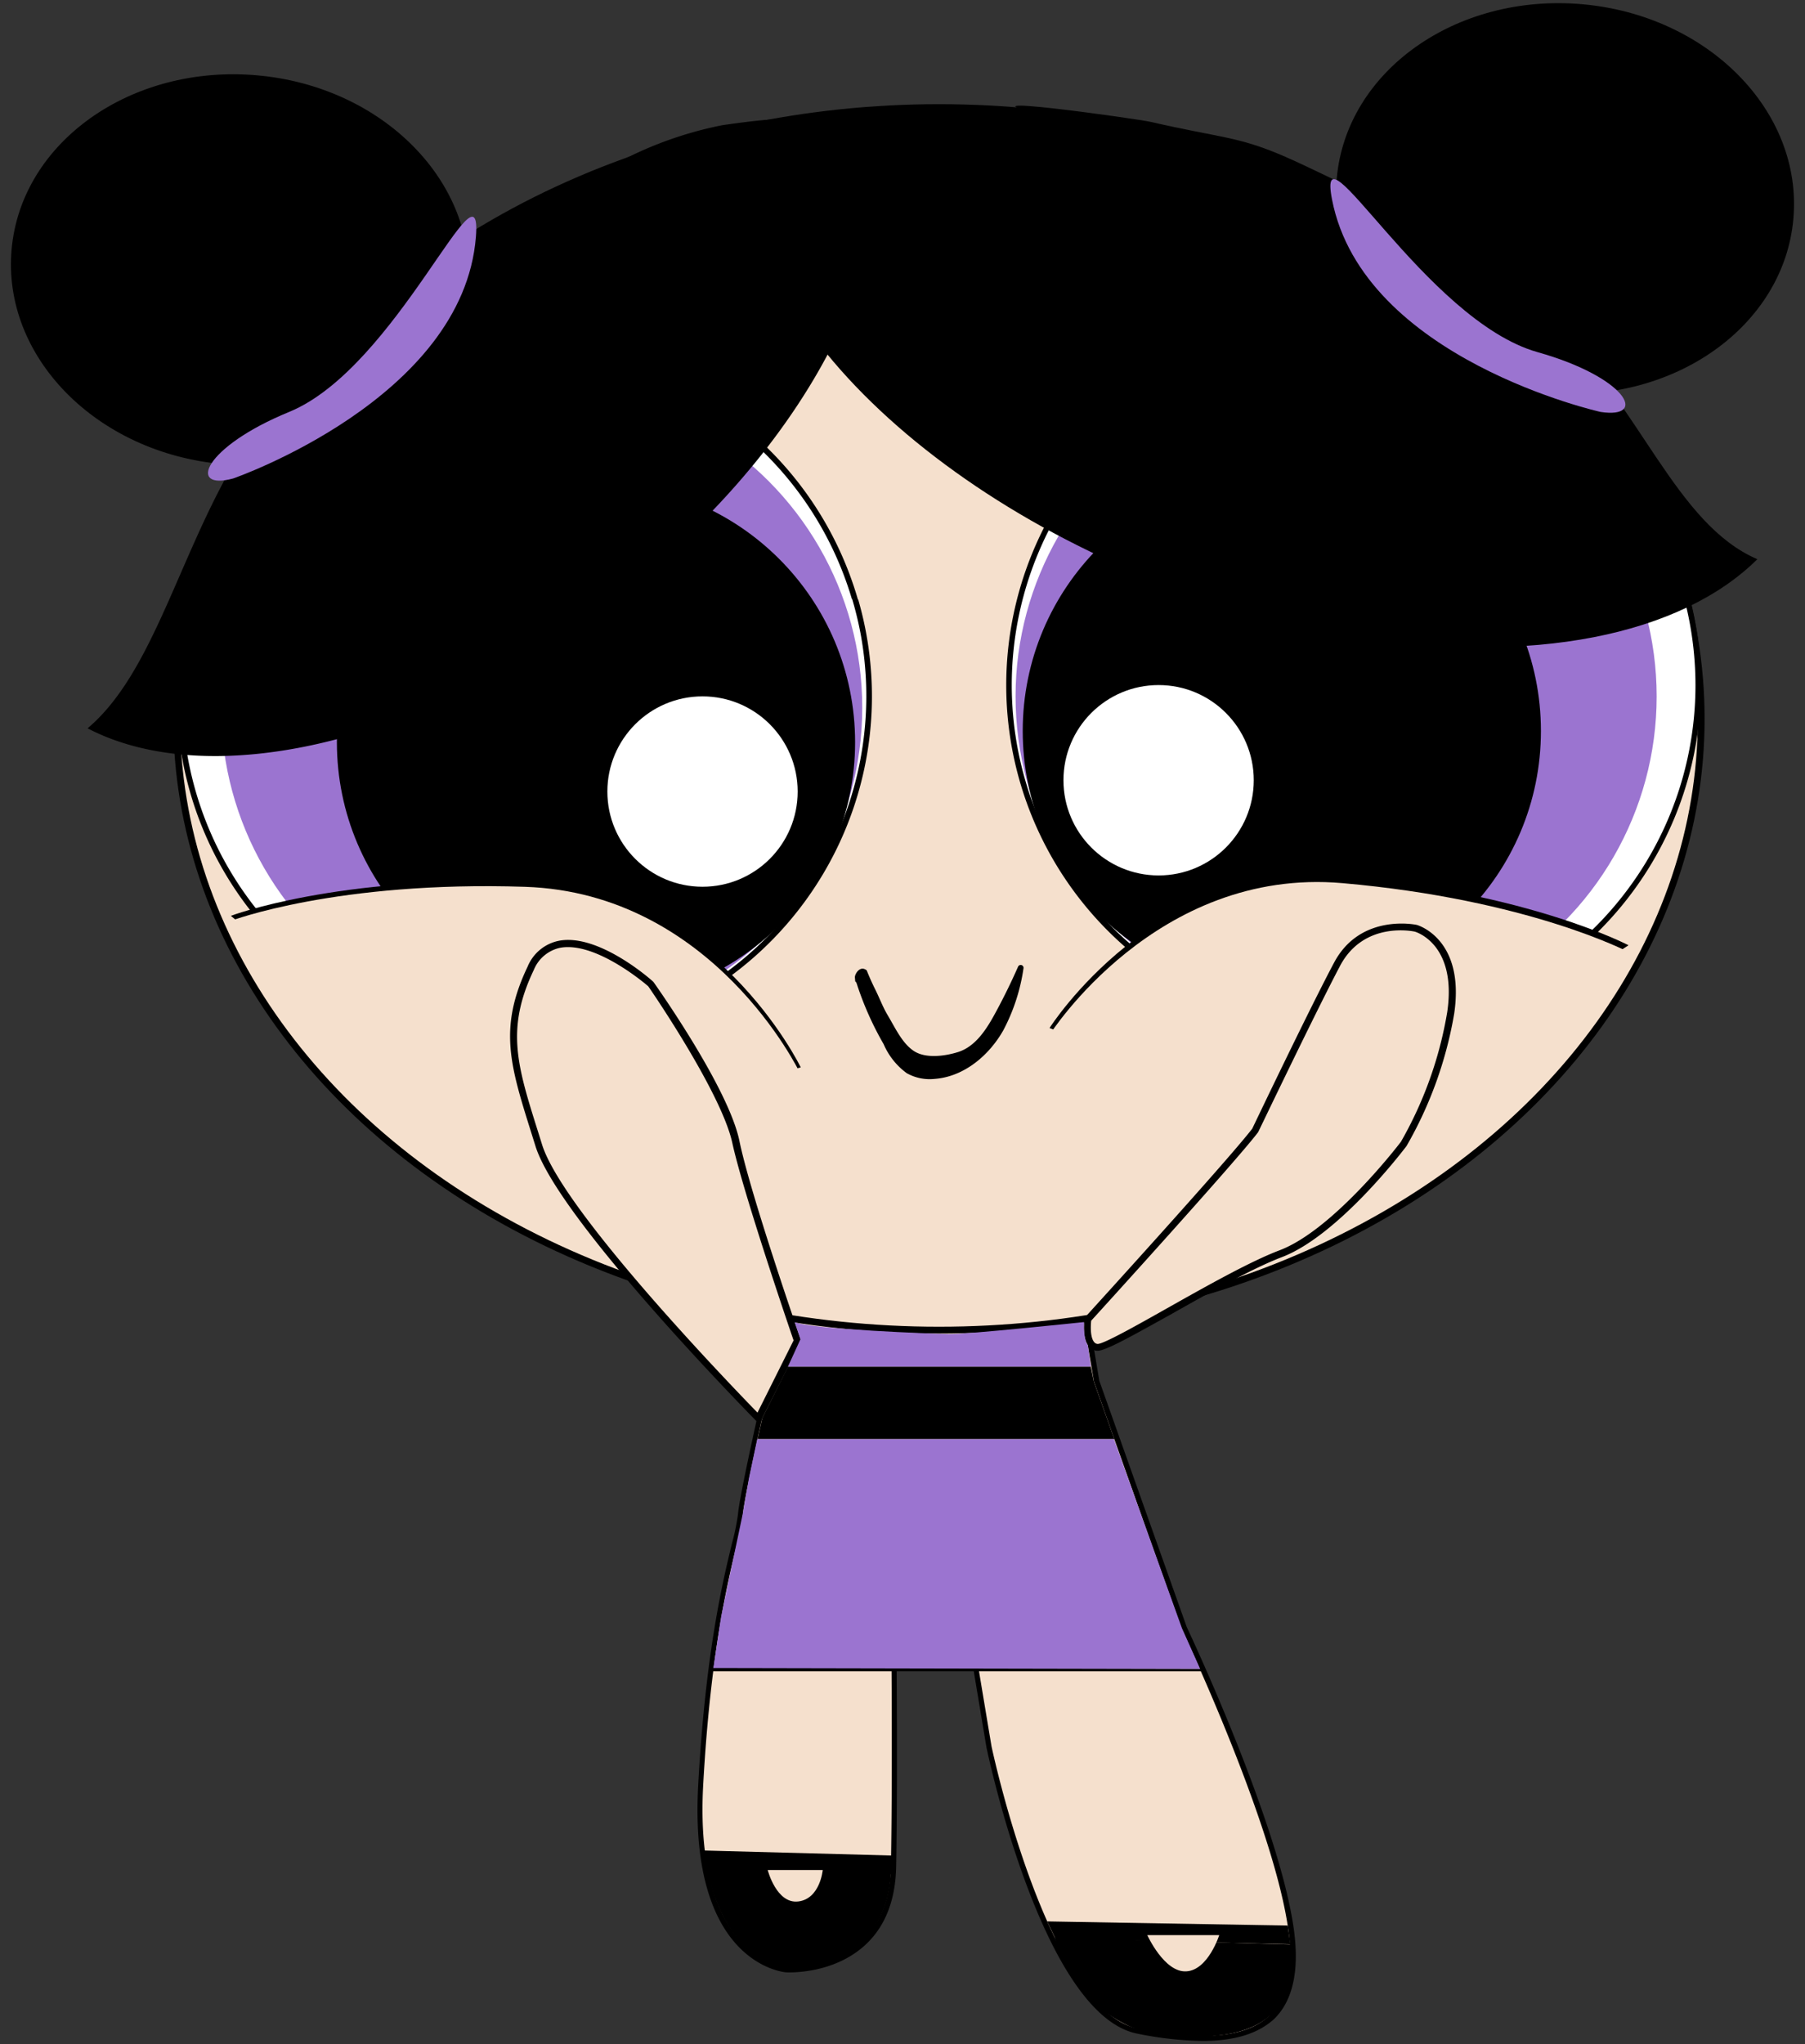 <svg id="Layer_2" data-name="Layer 2" xmlns="http://www.w3.org/2000/svg" width="265" height="300" viewBox="0 0 265 300"><rect x="0" y="0" width="265" height="300" fill="#333333" stroke="none"/><defs><style>.cls-1,.cls-2{fill:#f5e0cd;}.cls-2{stroke:#000;stroke-miterlimit:10;}.cls-3{fill:#fff;}.cls-4{fill:#9b74d0;}.cls-5{fill:none;}</style></defs><path class="cls-1" d="M115.42,191s-6.42,27.44-6.71,31.23-4.38,13.43-5.84,39.7,12.55,27.15,12.55,27.15,15.47.87,15.77-15.18,0-40.28,0-40.28H141.4l3.8,22.77s8.17,39.11,21.89,41.74,24.52,1.16,22.47-14.6-15.76-44.66-15.76-44.66L161,202.66l-2.63-15.76-43.2,2Z"/><path d="M176.57,299.53a50.92,50.92,0,0,1-9.55-1.06c-13.81-2.64-21.85-40.42-22.19-42L141.08,234h-9.51c0,3.15.26,25.13,0,39.92-.09,4.93-1.6,8.8-4.5,11.49-4.73,4.39-11.37,4.07-11.66,4.05s-14.37-1.2-12.9-27.54c1.07-19.38,3.59-29.77,4.94-35.35a33.71,33.71,0,0,0,.9-4.35c.28-3.73,6.27-29.37,6.7-31.22l-.34-2.39,44-2.08,2.68,16.1,12.83,36.13c.12.25,13.75,29.09,15.78,44.73.76,5.93-.26,10.26-3,12.88C184.64,298.47,181.27,299.53,176.57,299.53Zm-45.76-66.31h10.91l3.85,23.08c.08.38,8.27,38.89,21.59,41.44,9.73,1.86,15.84,1.24,19.23-1.94,2.63-2.48,3.55-6.49,2.8-12.24-2-15.52-15.59-44.26-15.73-44.55l-12.85-36.23L158,187.29l-42.46,2,.24,1.71v.07c-.07.27-6.42,27.45-6.71,31.17a32.46,32.46,0,0,1-.91,4.48c-1.35,5.55-3.85,15.9-4.92,35.21-1.42,25.55,12.06,26.74,12.2,26.75s6.61.32,11.1-3.85c2.74-2.55,4.18-6.23,4.26-11,.29-15.86,0-40,0-40.27Z"/><ellipse class="cls-2" cx="137.85" cy="105.5" rx="111.91" ry="89.71"/><circle class="cls-3" cx="198.73" cy="100.54" r="50.61"/><path d="M198.73,151.56a51,51,0,1,1,51-51A51.08,51.08,0,0,1,198.73,151.56Zm0-101.21a50.19,50.19,0,1,0,50.19,50.19A50.25,50.25,0,0,0,198.73,50.35Z"/><circle class="cls-4" cx="196.16" cy="102.2" r="47.06"/><circle cx="188.19" cy="107.28" r="38.04"/><circle class="cls-3" cx="170.1" cy="114.51" r="13.97"/><circle class="cls-3" cx="76.96" cy="102.2" r="50.61"/><path d="M26.77,102.2A50.09,50.09,0,0,1,44.5,64c-.09-.29-.17-.58-.26-.86a50.92,50.92,0,0,0-2.31,76.15l.6-.57A50.06,50.06,0,0,1,26.77,102.2Z"/><path d="M126,88l-.9-.12a51.47,51.47,0,0,1,1.27,5.25A50.24,50.24,0,0,1,77,152.39a50,50,0,0,1-34.43-13.72l-.6.57A51,51,0,0,0,126,88Z"/><path d="M49.46,60.23a50.16,50.16,0,0,1,75.61,27.69l.9.12a51,51,0,0,0-81.73-25c.09.28.17.57.26.86A50.1,50.1,0,0,1,49.46,60.23Z"/><circle class="cls-4" cx="79.53" cy="103.85" r="47.06"/><circle cx="87.5" cy="108.93" r="38.04"/><circle class="cls-3" cx="103.14" cy="116.17" r="13.97"/><path d="M239.09,138.73s-14.62-7.72-42-10.12-43,22.26-43,22.26l40.73,16.52Z"/><path class="cls-1" d="M239.09,139.73s-14.62-7.72-42-10.12-43,22.26-43,22.26l40.73,16.52Z"/><line class="cls-5" x1="123.88" y1="82.16" x2="130.4" y2="85.78"/><path d="M33.89,134.41s15.56-5.91,43.27-5,40.4,27.24,40.4,27.24L74.83,168.16Z"/><path class="cls-1" d="M33.89,135.15s15.53-5.91,43.19-5,40.32,27.23,40.32,27.23L74.74,168.89Z"/><path class="cls-1" d="M111.35,208.12S82.45,178.8,79.1,168c-3.42-11-5.66-16.58-1.18-25.95s17.62,2.32,17.62,2.32,10.88,15.37,12.51,23.11,9,29.18,9,29.18Z"/><path d="M111.48,209l-.49-.5c-1.18-1.2-29-29.53-32.37-40.28L78,166.24c-3.12-9.92-4.83-15.39-.54-24.37A6.31,6.31,0,0,1,82,138.08c5.81-1.17,13.57,5.67,13.9,6l.07.08c.45.64,11,15.54,12.59,23.3s8.91,28.91,9,29.12l.07.2ZM83.39,139a6,6,0,0,0-1.21.11,5.4,5.4,0,0,0-3.81,3.24c-4.12,8.63-2.45,14,.59,23.64l.61,1.95c3,9.76,27.83,35.46,31.64,39.38l5.3-10.6c-.75-2.19-7.42-21.76-9-29S95.84,145.7,95.17,144.75C94.6,144.25,88.37,139,83.39,139Z"/><path class="cls-1" d="M159.73,193.61s21.05-23.14,24.57-27.71c0,0,8.25-17.3,12-24.37s11.59-5.31,11.59-5.31S214.56,138,213,148.6a57.19,57.19,0,0,1-6.88,19.26s-9.82,13-18.08,16.12-25,14-26.92,13.76S159.73,193.61,159.73,193.61Z"/><path d="M161.14,198.24h-.08a1.69,1.69,0,0,1-1.24-.69c-1-1.23-.63-3.72-.58-4l0-.15.1-.12c.21-.23,20.95-23,24.51-27.64.48-1,8.37-17.52,12-24.34,3.87-7.33,12.07-5.58,12.15-5.56s7.11,2,5.5,13a58.53,58.53,0,0,1-7,19.45c-.43.57-10,13.16-18.33,16.32-4.24,1.61-10.67,5.23-16.34,8.43C165.66,196.37,162.29,198.24,161.14,198.24Zm-.94-4.41c-.08.74-.15,2.39.41,3.1a.73.73,0,0,0,.54.31h0c.9,0,5.84-2.78,10.2-5.24,5.7-3.21,12.16-6.85,16.47-8.49,8-3,17.77-15.82,17.86-15.95a57.22,57.22,0,0,0,6.79-19c1.49-10.06-4.68-11.81-4.75-11.83-.28-.06-7.52-1.58-11,5.06-3.69,7-11.9,24.18-12,24.35l-.06.09C181.29,170.63,162,191.86,160.2,193.83Z"/><path d="M127,141.78a37.44,37.44,0,0,0,1.53,3.5c.62,1.25,1.09,2.54,1.81,3.74,1.13,1.9,2.13,4.12,3.85,5.24s4.52.75,6.47.14c2.55-.81,4.14-3.29,5.42-5.64s2.35-4.54,3.38-6.87a.42.42,0,0,1,.8.25,28,28,0,0,1-2.95,9.05c-2.11,3.74-5.8,6.83-10.08,7.15a6.87,6.87,0,0,1-4.11-.84,10.34,10.34,0,0,1-3.39-4.26,46.33,46.33,0,0,1-3.84-8.54c-.38-1.28-.27.05-.38-1.28,0-.51.78-1.8,1.74-1"/><path class="cls-4" d="M115.67,200.59h44.48l-.45-3.21s-.62-.5-.56-3.35c0,0-17.37,1.83-19.84,1.77s-20.48-.73-22.63-1.77l.85,2.51Z"/><polygon points="111.23 211.21 163.6 211.21 160.6 202.78 160.15 200.59 115.67 200.59 111.91 208.12 111.23 211.21"/><polygon class="cls-4" points="104.92 244.95 176.2 244.94 173.52 238.94 163.54 211.21 111.17 211.21 109.96 216.93 109.33 220.51 109.03 222.24 105.88 237.21 104.71 244.95 104.92 244.95"/><polygon points="153.75 281.99 189.06 282.6 189.44 285.35 163.29 284.72 155.04 284.72 153.75 281.99"/><polygon points="103.26 271.58 130.99 272.32 130.91 275.08 110.73 274.59 103.8 274.79 103.26 271.58"/><path d="M103.79,274.45l27,.27s.31,13.08-13.64,14.17C117.16,288.89,107.35,290.08,103.79,274.45Z"/><path d="M154.88,284.38l34.56,1s2.88,12.28-11.07,13.38a23.64,23.64,0,0,1-12.53-1.37A20.07,20.07,0,0,1,154.88,284.38Z"/><path class="cls-1" d="M112.71,274.45s1.28,5,4.49,4.61,3.59-4.61,3.59-4.61Z"/><path class="cls-1" d="M168.44,284s2.48,5.49,5.71,5.32S179,284,179,284Z"/><polygon points="104.68 244.8 176.2 244.94 176.36 245.29 104.68 245.29 104.68 244.8"/><path d="M89.17,24.7a55.44,55.44,0,0,1,16.9-6.33c7.08-1,12.79-1.75,19.92.91.56,1.77,2.31,1.26,2.54,3.26,2.91,25.69-23.7,60.83-59.44,78.49-22.48,11.11-43.22,12.65-56.23,5.86C22,99.18,25.77,83.39,33.55,69.38A69.81,69.81,0,0,1,51.1,48.76c5.55-4.16,9.06-7.09,12.78-10.22,5.17-4.35,7-4.72,15.65-9.62C80.73,28.24,88.15,25.58,89.17,24.7Z"/><path d="M153.69,17c-15.2-4.28-31.87,1.24-42,9,0,2-2,2-1.5,4.15,5.73,27.5,45.09,55.74,87.91,63.07C225,97.86,246.92,93.09,258,82.07,246,76.9,240.86,59.6,228.08,47.48c-7.22-6.85-13.84-13.76-22.05-16.77-7.14-2.61-12.7-5.71-17.6-7.82-6.8-2.91-9-2.6-19.49-5C167.47,17.51,137.91,13.34,153.69,17Z"/><path d="M128.87,33.11c5.24-1,10.38-4.86,13.25-8.35-.12-.52,5.32-4.72,5-5.21-3.5-6.39-22.87-4.26-37.35-.08-9.12,2.63-21,4.69-24,9.15,4.26-.36,11.92,5.76,16.83,7.11,2.77.77,5.35,1.63,8.22,1.25,2.5-.33,4.5-.31,6.23-.46,2.41-.2,3.1-.59,6.7-1.46C124.32,34.94,134.26,31.83,128.87,33.11Z"/><ellipse cx="229.78" cy="29.15" rx="28.64" ry="33.65" transform="translate(180.55 255.48) rotate(-84.96)"/><ellipse cx="35.22" cy="39.58" rx="28.64" ry="33.65" transform="translate(-7.3 71.19) rotate(-84.96)"/><path class="cls-4" d="M34.24,70.22S68,58.55,69.87,34.75c1-12.64-11.59,19.22-27.41,25.7C29.84,65.62,27.48,72.06,34.24,70.22Z"/><path class="cls-4" d="M235,60.46s-34.88-7.75-39.44-31.18c-2.42-12.45,13.71,17.76,30.17,22.4C238.87,55.38,242,61.51,235,60.46Z"/></svg>
